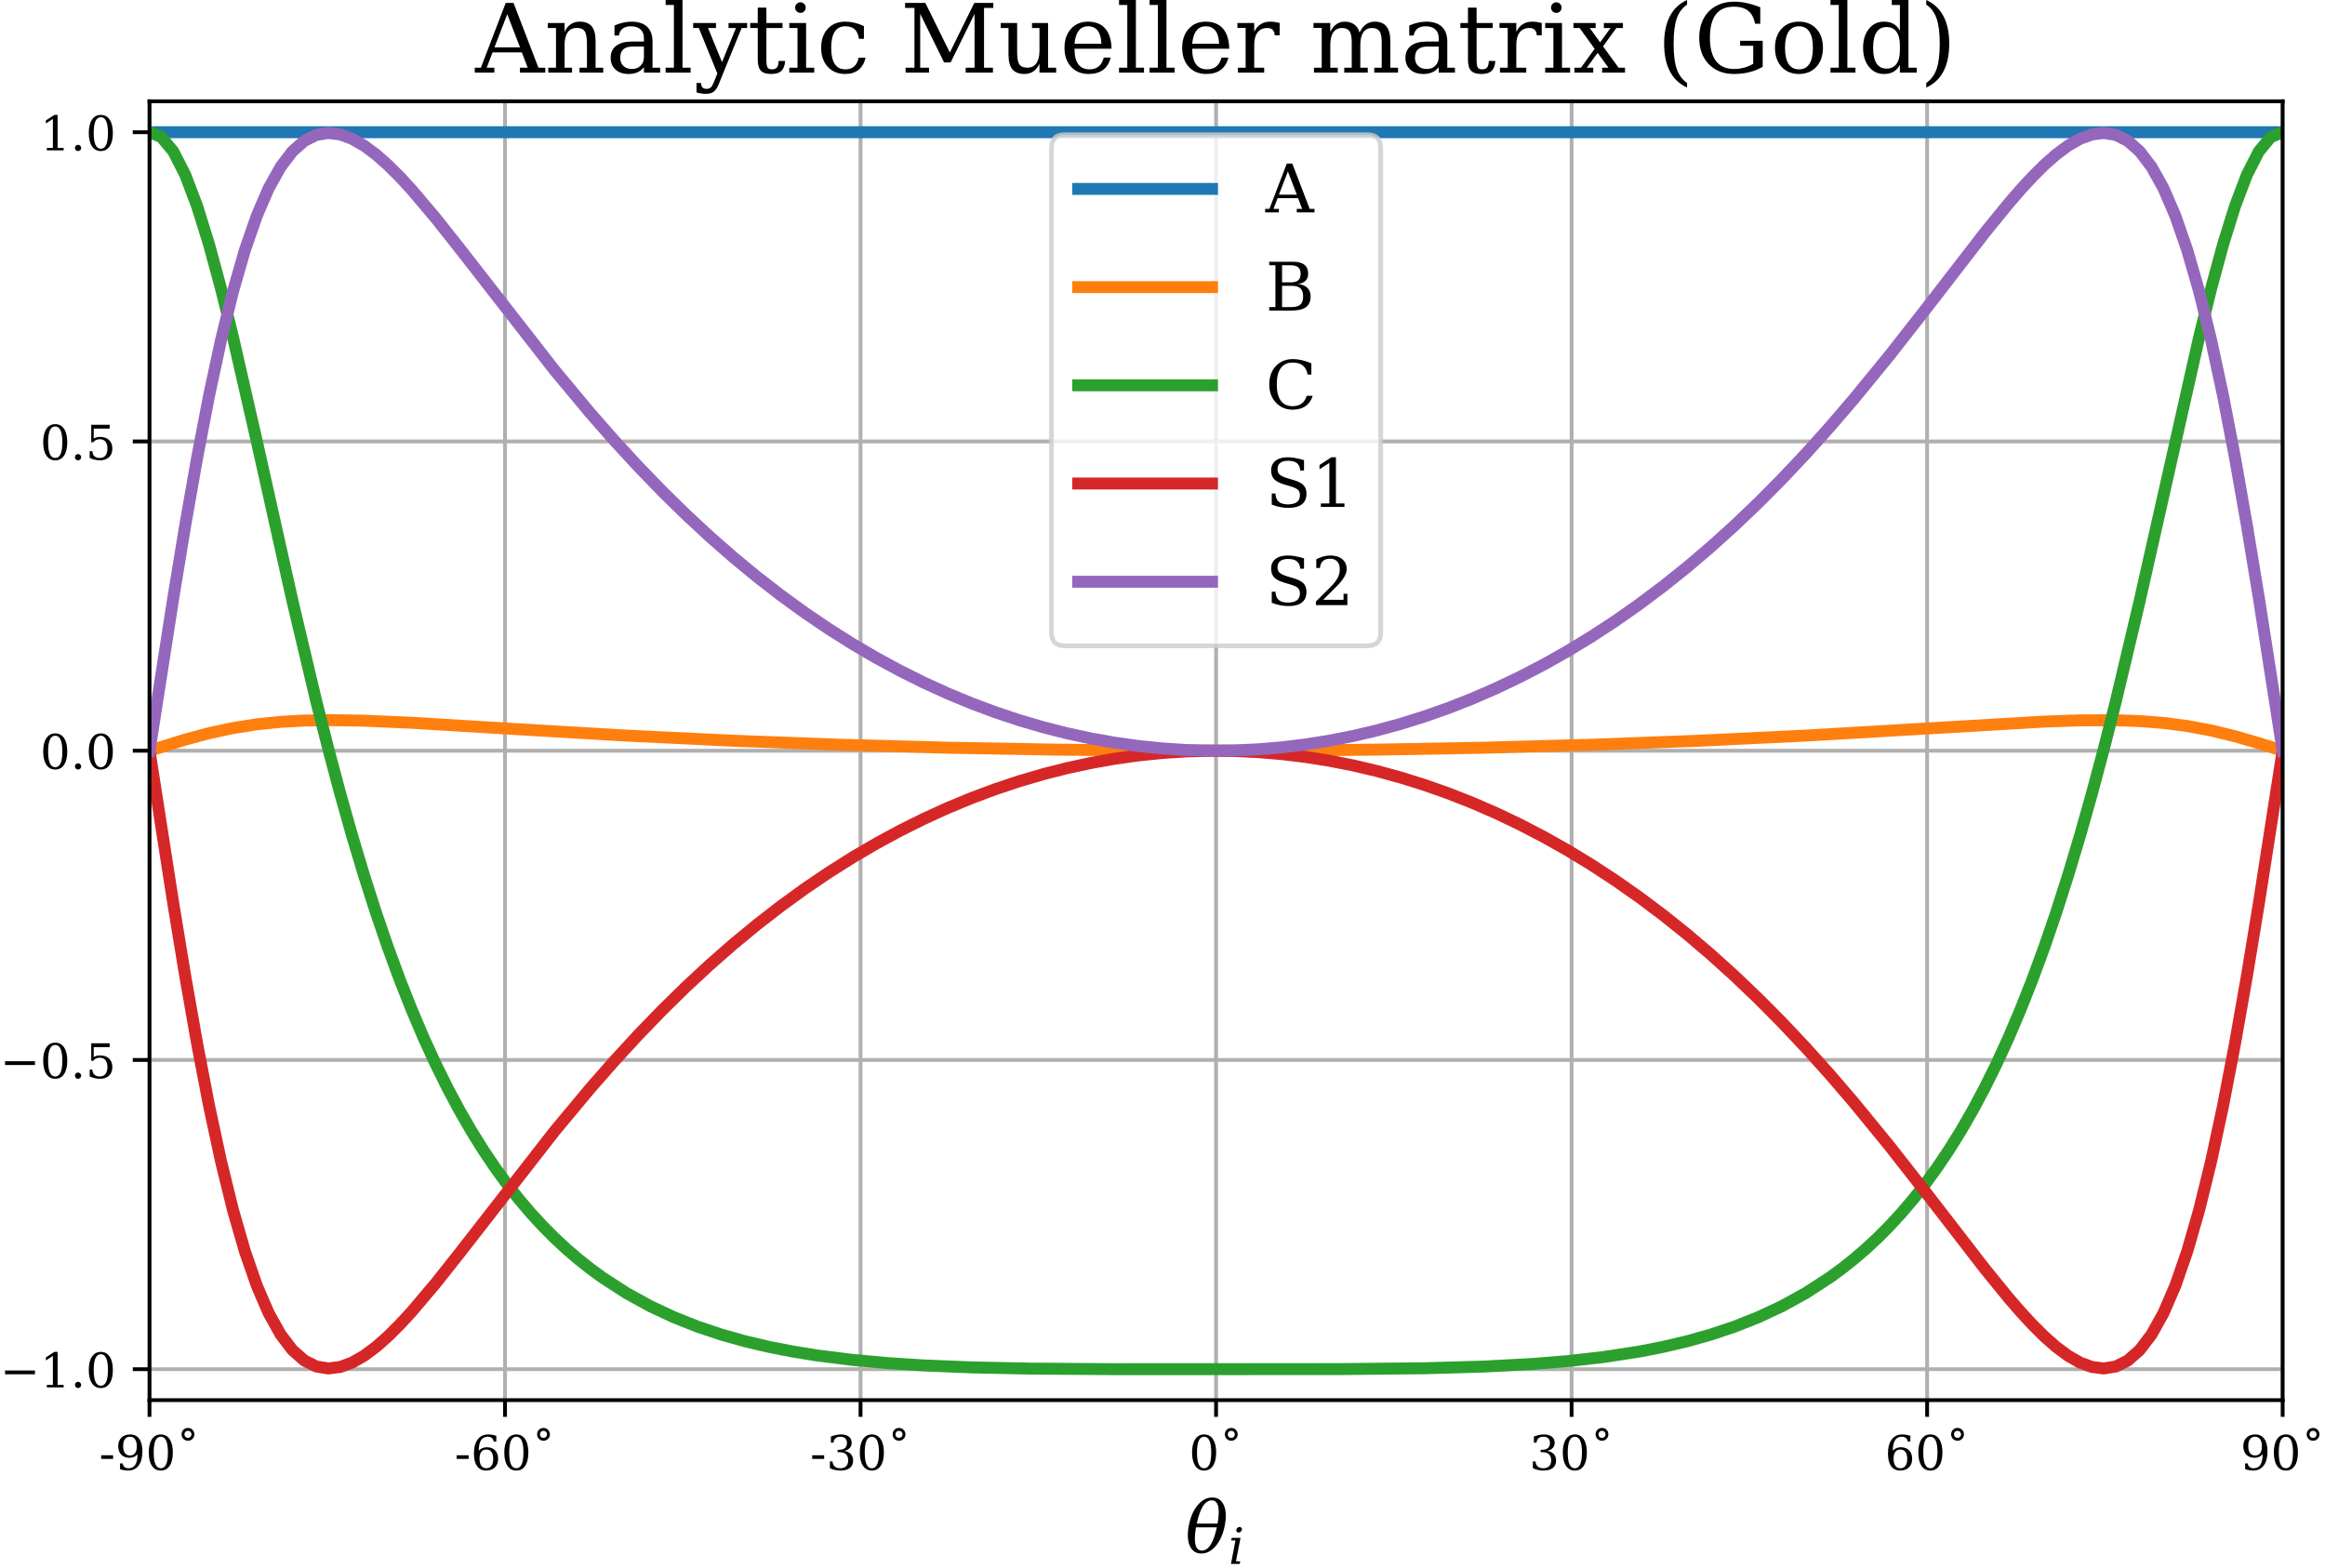 <?xml version="1.0" encoding="utf-8" standalone="no"?>
<!DOCTYPE svg PUBLIC "-//W3C//DTD SVG 1.1//EN"
  "http://www.w3.org/Graphics/SVG/1.1/DTD/svg11.dtd">
<!-- Created with matplotlib (https://matplotlib.org/) -->
<svg height="328.192pt" version="1.1" viewBox="0 0 486.545 328.192" width="486.545pt" xmlns="http://www.w3.org/2000/svg" xmlns:xlink="http://www.w3.org/1999/xlink">
 <defs>
  <style type="text/css">
*{stroke-linecap:butt;stroke-linejoin:round;}
  </style>
 </defs>
 <g id="figure_1">
  <g id="patch_1">
   <path d="M 0 328.192 
L 486.545 328.192 
L 486.545 0 
L 0 0 
z
" style="fill:#ffffff;"/>
  </g>
  <g id="axes_1">
   <g id="patch_2">
    <path d="M 31.283 292.997 
L 477.683 292.997 
L 477.683 21.197 
L 31.283 21.197 
z
" style="fill:#ffffff;"/>
   </g>
   <g id="matplotlib.axis_1">
    <g id="xtick_1">
     <g id="line2d_1">
      <path clip-path="url(#p2c601c9ef2)" d="M 31.283 292.997 
L 31.283 21.197 
" style="fill:none;stroke:#b0b0b0;stroke-linecap:square;stroke-width:0.8;"/>
     </g>
     <g id="line2d_2">
      <defs>
       <path d="M 0 0 
L 0 3.5 
" id="mcaa117dac0" style="stroke:#000000;stroke-width:0.8;"/>
      </defs>
      <g>
       <use style="stroke:#000000;stroke-width:0.8;" x="31.283" xlink:href="#mcaa117dac0" y="292.997"/>
      </g>
     </g>
     <g id="text_1">
      <!-- -90˚ -->
      <defs>
       <path d="M 4.391 30.609 
L 29.391 30.609 
L 29.391 23 
L 4.391 23 
z
" id="DejaVuSerif-45"/>
       <path d="M 46.781 32.672 
Q 43.5 29 39.25 27.188 
Q 35.016 25.391 29.688 25.391 
Q 18.844 25.391 12.562 31.938 
Q 6.297 38.484 6.297 49.812 
Q 6.297 60.891 13.109 67.547 
Q 19.922 74.219 31.297 74.219 
Q 43.656 74.219 50.266 65.016 
Q 56.891 55.812 56.891 38.719 
Q 56.891 19.578 49.016 9.078 
Q 41.156 -1.422 26.906 -1.422 
Q 23.047 -1.422 18.797 -0.688 
Q 14.547 0.047 10.109 1.516 
L 10.109 13.625 
L 15.578 13.625 
Q 16.219 8.688 19.391 6.047 
Q 22.562 3.422 27.875 3.422 
Q 37.359 3.422 41.984 10.562 
Q 46.625 17.719 46.781 32.672 
z
M 30.906 69.391 
Q 23.969 69.391 20.281 64.328 
Q 16.609 59.281 16.609 49.812 
Q 16.609 40.328 20.281 35.25 
Q 23.969 30.172 30.906 30.172 
Q 37.844 30.172 41.531 35.078 
Q 45.219 39.984 45.219 49.219 
Q 45.219 58.938 41.5 64.156 
Q 37.797 69.391 30.906 69.391 
z
" id="DejaVuSerif-57"/>
       <path d="M 31.781 3.422 
Q 39.266 3.422 42.969 11.625 
Q 46.688 19.828 46.688 36.375 
Q 46.688 52.984 42.969 61.188 
Q 39.266 69.391 31.781 69.391 
Q 24.312 69.391 20.594 61.188 
Q 16.891 52.984 16.891 36.375 
Q 16.891 19.828 20.594 11.625 
Q 24.312 3.422 31.781 3.422 
z
M 31.781 -1.422 
Q 19.922 -1.422 13.25 8.531 
Q 6.594 18.5 6.594 36.375 
Q 6.594 54.297 13.25 64.25 
Q 19.922 74.219 31.781 74.219 
Q 43.703 74.219 50.344 64.25 
Q 56.984 54.297 56.984 36.375 
Q 56.984 18.5 50.344 8.531 
Q 43.703 -1.422 31.781 -1.422 
z
" id="DejaVuSerif-48"/>
       <path d="M 38.375 74.422 
Q 38.375 68.797 34.484 64.891 
Q 30.609 60.984 25 60.984 
Q 19.391 60.984 15.5 64.891 
Q 11.625 68.797 11.625 74.422 
Q 11.625 80.031 15.5 83.906 
Q 19.391 87.797 25 87.797 
Q 30.609 87.797 34.484 83.906 
Q 38.375 80.031 38.375 74.422 
z
M 32.422 74.422 
Q 32.422 77.484 30.266 79.625 
Q 28.125 81.781 25 81.781 
Q 21.828 81.781 19.703 79.656 
Q 17.578 77.547 17.578 74.422 
Q 17.578 71.234 19.703 69.109 
Q 21.828 67 25 67 
Q 28.125 67 30.266 69.141 
Q 32.422 71.297 32.422 74.422 
z
" id="DejaVuSerif-730"/>
      </defs>
      <g transform="translate(20.73 307.595)scale(0.1 -0.1)">
       <use xlink:href="#DejaVuSerif-45"/>
       <use x="33.789" xlink:href="#DejaVuSerif-57"/>
       <use x="97.412" xlink:href="#DejaVuSerif-48"/>
       <use x="161.035" xlink:href="#DejaVuSerif-730"/>
      </g>
     </g>
    </g>
    <g id="xtick_2">
     <g id="line2d_3">
      <path clip-path="url(#p2c601c9ef2)" d="M 105.683 292.997 
L 105.683 21.197 
" style="fill:none;stroke:#b0b0b0;stroke-linecap:square;stroke-width:0.8;"/>
     </g>
     <g id="line2d_4">
      <g>
       <use style="stroke:#000000;stroke-width:0.8;" x="105.683" xlink:href="#mcaa117dac0" y="292.997"/>
      </g>
     </g>
     <g id="text_2">
      <!-- -60˚ -->
      <defs>
       <path d="M 32.719 3.422 
Q 39.594 3.422 43.297 8.469 
Q 47.016 13.531 47.016 23 
Q 47.016 32.469 43.297 37.516 
Q 39.594 42.578 32.719 42.578 
Q 25.734 42.578 22.062 37.688 
Q 18.406 32.812 18.406 23.578 
Q 18.406 13.875 22.109 8.641 
Q 25.828 3.422 32.719 3.422 
z
M 16.797 40.141 
Q 20.125 43.797 24.312 45.594 
Q 28.516 47.406 33.797 47.406 
Q 44.672 47.406 51 40.859 
Q 57.328 34.328 57.328 23 
Q 57.328 11.922 50.516 5.25 
Q 43.703 -1.422 32.328 -1.422 
Q 19.969 -1.422 13.328 7.781 
Q 6.688 17 6.688 34.078 
Q 6.688 53.219 14.547 63.719 
Q 22.406 74.219 36.719 74.219 
Q 40.578 74.219 44.828 73.484 
Q 49.078 72.75 53.516 71.297 
L 53.516 59.281 
L 48 59.281 
Q 47.406 64.203 44.234 66.797 
Q 41.062 69.391 35.688 69.391 
Q 26.219 69.391 21.578 62.203 
Q 16.938 55.031 16.797 40.141 
z
" id="DejaVuSerif-54"/>
      </defs>
      <g transform="translate(95.13 307.595)scale(0.1 -0.1)">
       <use xlink:href="#DejaVuSerif-45"/>
       <use x="33.789" xlink:href="#DejaVuSerif-54"/>
       <use x="97.412" xlink:href="#DejaVuSerif-48"/>
       <use x="161.035" xlink:href="#DejaVuSerif-730"/>
      </g>
     </g>
    </g>
    <g id="xtick_3">
     <g id="line2d_5">
      <path clip-path="url(#p2c601c9ef2)" d="M 180.083 292.997 
L 180.083 21.197 
" style="fill:none;stroke:#b0b0b0;stroke-linecap:square;stroke-width:0.8;"/>
     </g>
     <g id="line2d_6">
      <g>
       <use style="stroke:#000000;stroke-width:0.8;" x="180.083" xlink:href="#mcaa117dac0" y="292.997"/>
      </g>
     </g>
     <g id="text_3">
      <!-- -30˚ -->
      <defs>
       <path d="M 9.719 69.828 
Q 15.438 71.969 20.672 73.094 
Q 25.922 74.219 30.516 74.219 
Q 41.219 74.219 47.219 69.594 
Q 53.219 64.984 53.219 56.781 
Q 53.219 50.203 49.062 45.781 
Q 44.922 41.359 37.312 39.797 
Q 46.297 38.531 51.25 33.281 
Q 56.203 28.031 56.203 19.672 
Q 56.203 9.469 49.344 4.016 
Q 42.484 -1.422 29.594 -1.422 
Q 23.875 -1.422 18.422 -0.188 
Q 12.984 1.031 7.625 3.516 
L 7.625 17.672 
L 13.094 17.672 
Q 13.578 10.641 17.828 7.031 
Q 22.078 3.422 29.781 3.422 
Q 37.25 3.422 41.578 7.734 
Q 45.906 12.062 45.906 19.578 
Q 45.906 28.172 41.453 32.594 
Q 37.016 37.016 28.422 37.016 
L 23.781 37.016 
L 23.781 42 
L 26.219 42 
Q 34.766 42 39.031 45.531 
Q 43.312 49.078 43.312 56.203 
Q 43.312 62.594 39.797 65.984 
Q 36.281 69.391 29.688 69.391 
Q 23.094 69.391 19.453 66.266 
Q 15.828 63.141 15.188 56.984 
L 9.719 56.984 
z
" id="DejaVuSerif-51"/>
      </defs>
      <g transform="translate(169.53 307.595)scale(0.1 -0.1)">
       <use xlink:href="#DejaVuSerif-45"/>
       <use x="33.789" xlink:href="#DejaVuSerif-51"/>
       <use x="97.412" xlink:href="#DejaVuSerif-48"/>
       <use x="161.035" xlink:href="#DejaVuSerif-730"/>
      </g>
     </g>
    </g>
    <g id="xtick_4">
     <g id="line2d_7">
      <path clip-path="url(#p2c601c9ef2)" d="M 254.483 292.997 
L 254.483 21.197 
" style="fill:none;stroke:#b0b0b0;stroke-linecap:square;stroke-width:0.8;"/>
     </g>
     <g id="line2d_8">
      <g>
       <use style="stroke:#000000;stroke-width:0.8;" x="254.483" xlink:href="#mcaa117dac0" y="292.997"/>
      </g>
     </g>
     <g id="text_4">
      <!-- 0˚ -->
      <g transform="translate(248.802 307.595)scale(0.1 -0.1)">
       <use xlink:href="#DejaVuSerif-48"/>
       <use x="63.623" xlink:href="#DejaVuSerif-730"/>
      </g>
     </g>
    </g>
    <g id="xtick_5">
     <g id="line2d_9">
      <path clip-path="url(#p2c601c9ef2)" d="M 328.883 292.997 
L 328.883 21.197 
" style="fill:none;stroke:#b0b0b0;stroke-linecap:square;stroke-width:0.8;"/>
     </g>
     <g id="line2d_10">
      <g>
       <use style="stroke:#000000;stroke-width:0.8;" x="328.883" xlink:href="#mcaa117dac0" y="292.997"/>
      </g>
     </g>
     <g id="text_5">
      <!-- 30˚ -->
      <g transform="translate(320.02 307.595)scale(0.1 -0.1)">
       <use xlink:href="#DejaVuSerif-51"/>
       <use x="63.623" xlink:href="#DejaVuSerif-48"/>
       <use x="127.246" xlink:href="#DejaVuSerif-730"/>
      </g>
     </g>
    </g>
    <g id="xtick_6">
     <g id="line2d_11">
      <path clip-path="url(#p2c601c9ef2)" d="M 403.283 292.997 
L 403.283 21.197 
" style="fill:none;stroke:#b0b0b0;stroke-linecap:square;stroke-width:0.8;"/>
     </g>
     <g id="line2d_12">
      <g>
       <use style="stroke:#000000;stroke-width:0.8;" x="403.283" xlink:href="#mcaa117dac0" y="292.997"/>
      </g>
     </g>
     <g id="text_6">
      <!-- 60˚ -->
      <g transform="translate(394.42 307.595)scale(0.1 -0.1)">
       <use xlink:href="#DejaVuSerif-54"/>
       <use x="63.623" xlink:href="#DejaVuSerif-48"/>
       <use x="127.246" xlink:href="#DejaVuSerif-730"/>
      </g>
     </g>
    </g>
    <g id="xtick_7">
     <g id="line2d_13">
      <path clip-path="url(#p2c601c9ef2)" d="M 477.683 292.997 
L 477.683 21.197 
" style="fill:none;stroke:#b0b0b0;stroke-linecap:square;stroke-width:0.8;"/>
     </g>
     <g id="line2d_14">
      <g>
       <use style="stroke:#000000;stroke-width:0.8;" x="477.683" xlink:href="#mcaa117dac0" y="292.997"/>
      </g>
     </g>
     <g id="text_7">
      <!-- 90˚ -->
      <g transform="translate(468.82 307.595)scale(0.1 -0.1)">
       <use xlink:href="#DejaVuSerif-57"/>
       <use x="63.623" xlink:href="#DejaVuSerif-48"/>
       <use x="127.246" xlink:href="#DejaVuSerif-730"/>
      </g>
     </g>
    </g>
    <g id="text_8">
     <!-- $\theta_i$ -->
     <defs>
      <path d="M 45.125 40.625 
Q 47.797 56.297 46.047 64.266 
Q 44.094 73.094 36.859 73.094 
Q 29.688 73.094 24.266 64.266 
Q 19.438 56.297 16.016 40.625 
z
M 44.094 35.406 
L 14.984 35.406 
Q 12.359 19.828 14.109 11.859 
Q 16.109 2.984 23.25 2.984 
Q 30.422 2.984 35.844 11.859 
Q 40.672 19.828 44.094 35.406 
z
M 37.641 77.047 
Q 49.031 77.047 53.812 66.375 
Q 58.594 55.719 55.141 38.016 
Q 51.703 20.312 42.719 9.609 
Q 33.734 -1.078 22.406 -1.078 
Q 11.141 -1.078 6.344 9.609 
Q 1.562 20.312 5 38.016 
Q 8.453 55.719 17.375 66.375 
Q 26.312 77.047 37.641 77.047 
z
" id="DejaVuSerif-Italic-952"/>
      <path d="M 15.766 68.016 
Q 16.219 70.266 18.172 71.922 
Q 20.125 73.578 22.406 73.578 
Q 24.656 73.578 25.984 71.922 
Q 27 70.656 27 69.094 
Q 27 68.562 26.859 68.016 
Q 26.422 65.719 24.484 64.109 
Q 22.562 62.5 20.266 62.5 
Q 17.969 62.5 16.656 64.109 
Q 15.672 65.328 15.672 66.891 
Q 15.672 67.438 15.766 68.016 
z
M 15.047 5.172 
L 23.531 5.172 
L 22.562 0 
L 5.078 0 
L 14.109 46.688 
L 5.516 46.688 
L 6.547 51.906 
L 24.125 51.906 
z
" id="DejaVuSerif-Italic-105"/>
     </defs>
     <g transform="translate(248.033 325.073)scale(0.15 -0.15)">
      <use transform="translate(0 0.953)" xlink:href="#DejaVuSerif-Italic-952"/>
      <use transform="translate(60.205 -14.619)scale(0.7)" xlink:href="#DejaVuSerif-Italic-105"/>
     </g>
    </g>
   </g>
   <g id="matplotlib.axis_2">
    <g id="ytick_1">
     <g id="line2d_15">
      <path clip-path="url(#p2c601c9ef2)" d="M 31.283 286.525 
L 477.683 286.525 
" style="fill:none;stroke:#b0b0b0;stroke-linecap:square;stroke-width:0.8;"/>
     </g>
     <g id="line2d_16">
      <defs>
       <path d="M 0 0 
L -3.5 0 
" id="ma3c1d83e1f" style="stroke:#000000;stroke-width:0.8;"/>
      </defs>
      <g>
       <use style="stroke:#000000;stroke-width:0.8;" x="31.283" xlink:href="#ma3c1d83e1f" y="286.525"/>
      </g>
     </g>
     <g id="text_9">
      <!-- −1.0 -->
      <defs>
       <path d="M 10.594 35.297 
L 73.188 35.297 
L 73.188 27.391 
L 10.594 27.391 
z
" id="DejaVuSerif-8722"/>
       <path d="M 14.203 0 
L 14.203 5.172 
L 26.906 5.172 
L 26.906 65.828 
L 12.203 56.297 
L 12.203 62.703 
L 29.984 74.219 
L 36.719 74.219 
L 36.719 5.172 
L 49.422 5.172 
L 49.422 0 
z
" id="DejaVuSerif-49"/>
       <path d="M 9.422 5.078 
Q 9.422 7.812 11.281 9.719 
Q 13.141 11.625 15.922 11.625 
Q 18.609 11.625 20.5 9.719 
Q 22.406 7.812 22.406 5.078 
Q 22.406 2.391 20.5 0.484 
Q 18.609 -1.422 15.922 -1.422 
Q 13.141 -1.422 11.281 0.453 
Q 9.422 2.344 9.422 5.078 
z
" id="DejaVuSerif-46"/>
      </defs>
      <g transform="translate(0 290.325)scale(0.1 -0.1)">
       <use xlink:href="#DejaVuSerif-8722"/>
       <use x="83.789" xlink:href="#DejaVuSerif-49"/>
       <use x="147.412" xlink:href="#DejaVuSerif-46"/>
       <use x="179.199" xlink:href="#DejaVuSerif-48"/>
      </g>
     </g>
    </g>
    <g id="ytick_2">
     <g id="line2d_17">
      <path clip-path="url(#p2c601c9ef2)" d="M 31.283 221.811 
L 477.683 221.811 
" style="fill:none;stroke:#b0b0b0;stroke-linecap:square;stroke-width:0.8;"/>
     </g>
     <g id="line2d_18">
      <g>
       <use style="stroke:#000000;stroke-width:0.8;" x="31.283" xlink:href="#ma3c1d83e1f" y="221.811"/>
      </g>
     </g>
     <g id="text_10">
      <!-- −0.5 -->
      <defs>
       <path d="M 50.297 72.906 
L 50.297 64.891 
L 16.891 64.891 
L 16.891 44 
Q 19.438 45.75 22.828 46.625 
Q 26.219 47.516 30.422 47.516 
Q 42.234 47.516 49.062 40.969 
Q 55.906 34.422 55.906 23.094 
Q 55.906 11.531 49 5.047 
Q 42.094 -1.422 29.594 -1.422 
Q 24.562 -1.422 19.281 -0.188 
Q 14.016 1.031 8.5 3.516 
L 8.5 17.672 
L 14.016 17.672 
Q 14.453 10.75 18.422 7.078 
Q 22.406 3.422 29.594 3.422 
Q 37.312 3.422 41.453 8.5 
Q 45.609 13.578 45.609 23.094 
Q 45.609 32.562 41.484 37.609 
Q 37.359 42.672 29.594 42.672 
Q 25.203 42.672 21.844 41.109 
Q 18.5 39.547 15.922 36.281 
L 11.719 36.281 
L 11.719 72.906 
z
" id="DejaVuSerif-53"/>
      </defs>
      <g transform="translate(0 225.61)scale(0.1 -0.1)">
       <use xlink:href="#DejaVuSerif-8722"/>
       <use x="83.789" xlink:href="#DejaVuSerif-48"/>
       <use x="147.412" xlink:href="#DejaVuSerif-46"/>
       <use x="179.199" xlink:href="#DejaVuSerif-53"/>
      </g>
     </g>
    </g>
    <g id="ytick_3">
     <g id="line2d_19">
      <path clip-path="url(#p2c601c9ef2)" d="M 31.283 157.097 
L 477.683 157.097 
" style="fill:none;stroke:#b0b0b0;stroke-linecap:square;stroke-width:0.8;"/>
     </g>
     <g id="line2d_20">
      <g>
       <use style="stroke:#000000;stroke-width:0.8;" x="31.283" xlink:href="#ma3c1d83e1f" y="157.097"/>
      </g>
     </g>
     <g id="text_11">
      <!-- 0.0 -->
      <g transform="translate(8.38 160.896)scale(0.1 -0.1)">
       <use xlink:href="#DejaVuSerif-48"/>
       <use x="63.623" xlink:href="#DejaVuSerif-46"/>
       <use x="95.41" xlink:href="#DejaVuSerif-48"/>
      </g>
     </g>
    </g>
    <g id="ytick_4">
     <g id="line2d_21">
      <path clip-path="url(#p2c601c9ef2)" d="M 31.283 92.383 
L 477.683 92.383 
" style="fill:none;stroke:#b0b0b0;stroke-linecap:square;stroke-width:0.8;"/>
     </g>
     <g id="line2d_22">
      <g>
       <use style="stroke:#000000;stroke-width:0.8;" x="31.283" xlink:href="#ma3c1d83e1f" y="92.383"/>
      </g>
     </g>
     <g id="text_12">
      <!-- 0.5 -->
      <g transform="translate(8.38 96.182)scale(0.1 -0.1)">
       <use xlink:href="#DejaVuSerif-48"/>
       <use x="63.623" xlink:href="#DejaVuSerif-46"/>
       <use x="95.41" xlink:href="#DejaVuSerif-53"/>
      </g>
     </g>
    </g>
    <g id="ytick_5">
     <g id="line2d_23">
      <path clip-path="url(#p2c601c9ef2)" d="M 31.283 27.668 
L 477.683 27.668 
" style="fill:none;stroke:#b0b0b0;stroke-linecap:square;stroke-width:0.8;"/>
     </g>
     <g id="line2d_24">
      <g>
       <use style="stroke:#000000;stroke-width:0.8;" x="31.283" xlink:href="#ma3c1d83e1f" y="27.668"/>
      </g>
     </g>
     <g id="text_13">
      <!-- 1.0 -->
      <g transform="translate(8.38 31.468)scale(0.1 -0.1)">
       <use xlink:href="#DejaVuSerif-49"/>
       <use x="63.623" xlink:href="#DejaVuSerif-46"/>
       <use x="95.41" xlink:href="#DejaVuSerif-48"/>
      </g>
     </g>
    </g>
   </g>
   <g id="line2d_25">
    <path clip-path="url(#p2c601c9ef2)" d="M 31.283 27.668 
L 477.683 27.668 
L 477.683 27.668 
" style="fill:none;stroke:#1f77b4;stroke-linecap:square;stroke-width:2.5;"/>
   </g>
   <g id="line2d_26">
    <path clip-path="url(#p2c601c9ef2)" d="M 31.283 157.097 
L 38.764 154.773 
L 43.752 153.434 
L 48.74 152.359 
L 53.728 151.573 
L 58.715 151.061 
L 63.703 150.784 
L 68.691 150.694 
L 76.172 150.811 
L 86.148 151.249 
L 106.098 152.461 
L 131.037 153.93 
L 153.482 155.01 
L 175.926 155.85 
L 198.371 156.466 
L 220.816 156.871 
L 243.26 157.072 
L 265.705 157.072 
L 288.15 156.871 
L 310.595 156.466 
L 333.039 155.85 
L 355.484 155.01 
L 377.929 153.93 
L 400.373 152.617 
L 427.806 151.002 
L 435.287 150.745 
L 442.769 150.719 
L 447.757 150.896 
L 452.744 151.285 
L 457.732 151.93 
L 462.72 152.861 
L 467.707 154.074 
L 472.695 155.519 
L 477.683 157.097 
L 477.683 157.097 
" style="fill:none;stroke:#ff7f0e;stroke-linecap:square;stroke-width:2.5;"/>
   </g>
   <g id="line2d_27">
    <path clip-path="url(#p2c601c9ef2)" d="M 31.283 27.668 
L 33.777 28.687 
L 36.271 31.7 
L 38.764 36.587 
L 41.258 43.16 
L 43.752 51.18 
L 46.246 60.379 
L 48.74 70.476 
L 53.728 92.298 
L 61.209 125.781 
L 66.197 146.807 
L 68.691 156.66 
L 71.184 166.013 
L 73.678 174.846 
L 76.172 183.151 
L 78.666 190.934 
L 81.16 198.205 
L 83.654 204.984 
L 86.148 211.291 
L 88.641 217.152 
L 91.135 222.591 
L 93.629 227.634 
L 96.123 232.306 
L 98.617 236.632 
L 101.111 240.637 
L 103.605 244.342 
L 106.098 247.769 
L 108.592 250.938 
L 111.086 253.868 
L 113.58 256.577 
L 116.074 259.081 
L 118.568 261.394 
L 121.062 263.531 
L 123.555 265.505 
L 126.049 267.327 
L 131.037 270.562 
L 136.025 273.313 
L 141.012 275.648 
L 146 277.624 
L 150.988 279.291 
L 155.976 280.692 
L 160.963 281.863 
L 165.951 282.836 
L 170.939 283.64 
L 178.42 284.579 
L 185.902 285.26 
L 193.383 285.739 
L 203.359 286.146 
L 215.828 286.403 
L 233.285 286.515 
L 280.668 286.5 
L 298.125 286.326 
L 310.595 285.971 
L 320.57 285.439 
L 328.052 284.832 
L 335.533 283.986 
L 343.015 282.836 
L 348.002 281.863 
L 352.99 280.692 
L 357.978 279.291 
L 362.965 277.624 
L 367.953 275.648 
L 372.941 273.313 
L 377.929 270.562 
L 382.916 267.327 
L 385.41 265.505 
L 387.904 263.531 
L 390.398 261.394 
L 392.892 259.081 
L 395.386 256.577 
L 397.879 253.868 
L 400.373 250.938 
L 402.867 247.769 
L 405.361 244.342 
L 407.855 240.637 
L 410.349 236.632 
L 412.843 232.306 
L 415.336 227.634 
L 417.83 222.591 
L 420.324 217.152 
L 422.818 211.291 
L 425.312 204.984 
L 427.806 198.205 
L 430.3 190.934 
L 432.793 183.151 
L 435.287 174.846 
L 437.781 166.013 
L 440.275 156.66 
L 442.769 146.807 
L 447.757 125.781 
L 460.226 70.476 
L 462.72 60.379 
L 465.214 51.18 
L 467.707 43.16 
L 470.201 36.587 
L 472.695 31.7 
L 475.189 28.687 
L 477.683 27.668 
L 477.683 27.668 
" style="fill:none;stroke:#2ca02c;stroke-linecap:square;stroke-width:2.5;"/>
   </g>
   <g id="line2d_28">
    <path clip-path="url(#p2c601c9ef2)" d="M 31.283 157.097 
L 36.271 189.11 
L 38.764 204.254 
L 41.258 218.424 
L 43.752 231.394 
L 46.246 243 
L 48.74 253.15 
L 51.234 261.809 
L 53.728 269 
L 56.221 274.785 
L 58.715 279.256 
L 61.209 282.527 
L 63.703 284.719 
L 66.197 285.958 
L 68.691 286.366 
L 71.184 286.06 
L 73.678 285.145 
L 76.172 283.72 
L 78.666 281.87 
L 81.16 279.672 
L 83.654 277.192 
L 86.148 274.487 
L 91.135 268.593 
L 96.123 262.3 
L 116.074 236.689 
L 123.555 227.713 
L 128.543 222.031 
L 133.531 216.606 
L 138.519 211.446 
L 143.506 206.552 
L 148.494 201.923 
L 153.482 197.553 
L 158.469 193.44 
L 163.457 189.577 
L 168.445 185.957 
L 173.433 182.577 
L 178.42 179.428 
L 183.408 176.507 
L 188.396 173.807 
L 193.383 171.324 
L 198.371 169.052 
L 203.359 166.988 
L 208.346 165.128 
L 213.334 163.468 
L 218.322 162.006 
L 223.31 160.737 
L 228.297 159.661 
L 233.285 158.775 
L 238.273 158.077 
L 243.26 157.566 
L 248.248 157.242 
L 253.236 157.103 
L 258.224 157.149 
L 263.211 157.381 
L 268.199 157.798 
L 273.187 158.402 
L 278.174 159.194 
L 283.162 160.175 
L 288.15 161.347 
L 293.138 162.713 
L 298.125 164.273 
L 303.113 166.033 
L 308.101 167.995 
L 313.088 170.162 
L 318.076 172.539 
L 323.064 175.13 
L 328.052 177.94 
L 333.039 180.974 
L 338.027 184.238 
L 343.015 187.737 
L 348.002 191.477 
L 352.99 195.465 
L 357.978 199.706 
L 362.965 204.205 
L 367.953 208.966 
L 372.941 213.993 
L 377.929 219.286 
L 382.916 224.84 
L 387.904 230.647 
L 395.386 239.789 
L 402.867 249.34 
L 415.336 265.48 
L 420.324 271.607 
L 422.818 274.487 
L 425.312 277.192 
L 427.806 279.672 
L 430.3 281.87 
L 432.793 283.72 
L 435.287 285.145 
L 437.781 286.06 
L 440.275 286.366 
L 442.769 285.958 
L 445.263 284.719 
L 447.757 282.527 
L 450.25 279.256 
L 452.744 274.785 
L 455.238 269 
L 457.732 261.809 
L 460.226 253.15 
L 462.72 243 
L 465.214 231.394 
L 467.707 218.424 
L 470.201 204.254 
L 472.695 189.11 
L 477.683 157.097 
L 477.683 157.097 
" style="fill:none;stroke:#d62728;stroke-linecap:square;stroke-width:2.5;"/>
   </g>
   <g id="line2d_29">
    <path clip-path="url(#p2c601c9ef2)" d="M 31.283 157.097 
L 36.271 125.083 
L 38.764 109.94 
L 41.258 95.769 
L 43.752 82.8 
L 46.246 71.193 
L 48.74 61.044 
L 51.234 52.385 
L 53.728 45.194 
L 56.221 39.409 
L 58.715 34.938 
L 61.209 31.667 
L 63.703 29.475 
L 66.197 28.236 
L 68.691 27.828 
L 71.184 28.134 
L 73.678 29.049 
L 76.172 30.474 
L 78.666 32.324 
L 81.16 34.522 
L 83.654 37.002 
L 86.148 39.707 
L 91.135 45.601 
L 96.123 51.894 
L 116.074 77.505 
L 123.555 86.481 
L 128.543 92.163 
L 133.531 97.587 
L 138.519 102.747 
L 143.506 107.641 
L 148.494 112.271 
L 153.482 116.64 
L 158.469 120.754 
L 163.457 124.617 
L 168.445 128.236 
L 173.433 131.617 
L 178.42 134.765 
L 183.408 137.687 
L 188.396 140.387 
L 193.383 142.87 
L 198.371 145.141 
L 203.359 147.205 
L 208.346 149.065 
L 213.334 150.725 
L 218.322 152.188 
L 223.31 153.456 
L 228.297 154.533 
L 233.285 155.419 
L 238.273 156.117 
L 243.26 156.628 
L 248.248 156.952 
L 253.236 157.091 
L 258.224 157.045 
L 263.211 156.813 
L 268.199 156.395 
L 273.187 155.791 
L 278.174 155 
L 283.162 154.018 
L 288.15 152.846 
L 293.138 151.481 
L 298.125 149.92 
L 303.113 148.161 
L 308.101 146.199 
L 313.088 144.032 
L 318.076 141.655 
L 323.064 139.064 
L 328.052 136.254 
L 333.039 133.22 
L 338.027 129.956 
L 343.015 126.457 
L 348.002 122.716 
L 352.99 118.729 
L 357.978 114.488 
L 362.965 109.989 
L 367.953 105.227 
L 372.941 100.201 
L 377.929 94.908 
L 382.916 89.354 
L 387.904 83.547 
L 395.386 74.404 
L 402.867 64.853 
L 415.336 48.713 
L 420.324 42.587 
L 422.818 39.707 
L 425.312 37.002 
L 427.806 34.522 
L 430.3 32.324 
L 432.793 30.474 
L 435.287 29.049 
L 437.781 28.134 
L 440.275 27.828 
L 442.769 28.236 
L 445.263 29.475 
L 447.757 31.667 
L 450.25 34.938 
L 452.744 39.409 
L 455.238 45.194 
L 457.732 52.385 
L 460.226 61.044 
L 462.72 71.193 
L 465.214 82.8 
L 467.707 95.769 
L 470.201 109.94 
L 472.695 125.083 
L 477.683 157.097 
L 477.683 157.097 
" style="fill:none;stroke:#9467bd;stroke-linecap:square;stroke-width:2.5;"/>
   </g>
   <g id="patch_3">
    <path d="M 31.283 292.997 
L 31.283 21.197 
" style="fill:none;stroke:#000000;stroke-linecap:square;stroke-linejoin:miter;stroke-width:0.8;"/>
   </g>
   <g id="patch_4">
    <path d="M 477.683 292.997 
L 477.683 21.197 
" style="fill:none;stroke:#000000;stroke-linecap:square;stroke-linejoin:miter;stroke-width:0.8;"/>
   </g>
   <g id="patch_5">
    <path d="M 31.283 292.997 
L 477.683 292.997 
" style="fill:none;stroke:#000000;stroke-linecap:square;stroke-linejoin:miter;stroke-width:0.8;"/>
   </g>
   <g id="patch_6">
    <path d="M 31.283 21.197 
L 477.683 21.197 
" style="fill:none;stroke:#000000;stroke-linecap:square;stroke-linejoin:miter;stroke-width:0.8;"/>
   </g>
   <g id="text_14">
    <!-- Analytic Mueller matrix (Gold) -->
    <defs>
     <path d="M 20.016 26.422 
L 46.781 26.422 
L 33.406 61.078 
z
M -0.594 0 
L -0.594 5.172 
L 5.812 5.172 
L 31.781 72.906 
L 39.984 72.906 
L 66.016 5.172 
L 73.188 5.172 
L 73.188 0 
L 46.688 0 
L 46.688 5.172 
L 54.781 5.172 
L 48.688 21.188 
L 18.016 21.188 
L 11.922 5.172 
L 19.922 5.172 
L 19.922 0 
z
" id="DejaVuSerif-65"/>
     <path d="M 4.109 0 
L 4.109 5.172 
L 12.203 5.172 
L 12.203 46.688 
L 3.609 46.688 
L 3.609 51.906 
L 21.188 51.906 
L 21.188 42.672 
Q 23.688 47.953 27.656 50.641 
Q 31.641 53.328 36.922 53.328 
Q 45.516 53.328 49.562 48.391 
Q 53.609 43.453 53.609 33.016 
L 53.609 5.172 
L 61.625 5.172 
L 61.625 0 
L 36.812 0 
L 36.812 5.172 
L 44.578 5.172 
L 44.578 30.172 
Q 44.578 39.703 42.234 43.234 
Q 39.891 46.781 33.984 46.781 
Q 27.734 46.781 24.453 42.203 
Q 21.188 37.641 21.188 28.906 
L 21.188 5.172 
L 29 5.172 
L 29 0 
z
" id="DejaVuSerif-110"/>
     <path d="M 39.797 16.312 
L 39.797 27.297 
L 28.219 27.297 
Q 21.531 27.297 18.25 24.406 
Q 14.984 21.531 14.984 15.578 
Q 14.984 10.156 18.297 6.984 
Q 21.625 3.812 27.297 3.812 
Q 32.906 3.812 36.344 7.281 
Q 39.797 10.75 39.797 16.312 
z
M 48.781 32.422 
L 48.781 5.172 
L 56.781 5.172 
L 56.781 0 
L 39.797 0 
L 39.797 5.609 
Q 36.812 2 32.906 0.281 
Q 29 -1.422 23.781 -1.422 
Q 15.141 -1.422 10.062 3.172 
Q 4.984 7.766 4.984 15.578 
Q 4.984 23.641 10.797 28.078 
Q 16.609 32.516 27.203 32.516 
L 39.797 32.516 
L 39.797 36.078 
Q 39.797 42 36.203 45.234 
Q 32.625 48.484 26.125 48.484 
Q 20.75 48.484 17.578 46.047 
Q 14.406 43.609 13.625 38.812 
L 8.984 38.812 
L 8.984 49.312 
Q 13.672 51.312 18.094 52.312 
Q 22.516 53.328 26.703 53.328 
Q 37.5 53.328 43.141 47.969 
Q 48.781 42.625 48.781 32.422 
z
" id="DejaVuSerif-97"/>
     <path d="M 20.516 5.172 
L 29 5.172 
L 29 0 
L 2.875 0 
L 2.875 5.172 
L 11.531 5.172 
L 11.531 70.797 
L 2.875 70.797 
L 2.875 75.984 
L 20.516 75.984 
z
" id="DejaVuSerif-108"/>
     <path d="M 21.578 -9.516 
L 25 -0.875 
L 5.609 46.688 
L -0.297 46.688 
L -0.297 51.906 
L 23.578 51.906 
L 23.578 46.688 
L 15.281 46.688 
L 29.891 10.984 
L 44.484 46.688 
L 36.719 46.688 
L 36.719 51.906 
L 56.203 51.906 
L 56.203 46.688 
L 50.391 46.688 
L 26.609 -11.719 
Q 24.172 -17.781 21.188 -20 
Q 18.219 -22.219 12.797 -22.219 
Q 10.5 -22.219 8.078 -21.828 
Q 5.672 -21.438 3.219 -20.703 
L 3.219 -10.797 
L 7.812 -10.797 
Q 8.109 -14.109 9.5 -15.547 
Q 10.891 -17 13.812 -17 
Q 16.5 -17 18.141 -15.5 
Q 19.781 -14.016 21.578 -9.516 
z
" id="DejaVuSerif-121"/>
     <path d="M 10.797 46.688 
L 2.875 46.688 
L 2.875 51.906 
L 10.797 51.906 
L 10.797 68.016 
L 19.828 68.016 
L 19.828 51.906 
L 36.719 51.906 
L 36.719 46.688 
L 19.828 46.688 
L 19.828 13.719 
Q 19.828 7.125 21.094 5.266 
Q 22.359 3.422 25.781 3.422 
Q 29.297 3.422 30.906 5.484 
Q 32.516 7.562 32.625 12.203 
L 39.406 12.203 
Q 39.016 5.125 35.547 1.844 
Q 32.078 -1.422 25 -1.422 
Q 17.234 -1.422 14.016 2.016 
Q 10.797 5.469 10.797 13.719 
z
" id="DejaVuSerif-116"/>
     <path d="M 9.719 68.016 
Q 9.719 70.266 11.344 71.922 
Q 12.984 73.578 15.281 73.578 
Q 17.531 73.578 19.156 71.922 
Q 20.797 70.266 20.797 68.016 
Q 20.797 65.719 19.188 64.109 
Q 17.578 62.5 15.281 62.5 
Q 12.984 62.5 11.344 64.109 
Q 9.719 65.719 9.719 68.016 
z
M 21.188 5.172 
L 29.688 5.172 
L 29.688 0 
L 3.609 0 
L 3.609 5.172 
L 12.203 5.172 
L 12.203 46.688 
L 3.609 46.688 
L 3.609 51.906 
L 21.188 51.906 
z
" id="DejaVuSerif-105"/>
     <path d="M 51.422 15.578 
Q 49.516 7.281 44.094 2.922 
Q 38.672 -1.422 30.078 -1.422 
Q 18.75 -1.422 11.859 6.078 
Q 4.984 13.578 4.984 25.984 
Q 4.984 38.422 11.859 45.875 
Q 18.75 53.328 30.078 53.328 
Q 35.016 53.328 39.891 52.172 
Q 44.781 51.031 49.703 48.688 
L 49.703 35.406 
L 44.484 35.406 
Q 43.453 42.234 40.016 45.359 
Q 36.578 48.484 30.172 48.484 
Q 22.906 48.484 19.188 42.844 
Q 15.484 37.203 15.484 25.984 
Q 15.484 14.75 19.172 9.078 
Q 22.859 3.422 30.172 3.422 
Q 35.984 3.422 39.453 6.438 
Q 42.922 9.469 44.188 15.578 
z
" id="DejaVuSerif-99"/>
     <path id="DejaVuSerif-32"/>
     <path d="M 5.516 0 
L 5.516 5.172 
L 14.797 5.172 
L 14.797 67.672 
L 4.984 67.672 
L 4.984 72.906 
L 26.219 72.906 
L 51.812 21 
L 77.391 72.906 
L 97.312 72.906 
L 97.312 67.672 
L 87.594 67.672 
L 87.594 5.172 
L 96.922 5.172 
L 96.922 0 
L 68.406 0 
L 68.406 5.172 
L 77.688 5.172 
L 77.688 61.531 
L 52.688 10.688 
L 45.797 10.688 
L 20.797 61.531 
L 20.797 5.172 
L 30.078 5.172 
L 30.078 0 
z
" id="DejaVuSerif-77"/>
     <path d="M 35.406 51.906 
L 52.203 51.906 
L 52.203 5.172 
L 60.688 5.172 
L 60.688 0 
L 43.219 0 
L 43.219 9.188 
Q 40.719 4 36.766 1.281 
Q 32.812 -1.422 27.594 -1.422 
Q 18.953 -1.422 14.875 3.484 
Q 10.797 8.406 10.797 18.891 
L 10.797 46.688 
L 2.688 46.688 
L 2.688 51.906 
L 19.828 51.906 
L 19.828 21.688 
Q 19.828 12.203 22.141 8.688 
Q 24.469 5.172 30.422 5.172 
Q 36.672 5.172 39.938 9.766 
Q 43.219 14.359 43.219 23.094 
L 43.219 46.688 
L 35.406 46.688 
z
" id="DejaVuSerif-117"/>
     <path d="M 54.203 25 
L 15.484 25 
L 15.484 24.609 
Q 15.484 14.109 19.438 8.766 
Q 23.391 3.422 31.109 3.422 
Q 37.016 3.422 40.797 6.516 
Q 44.578 9.625 46.094 15.719 
L 53.328 15.719 
Q 51.172 7.172 45.375 2.875 
Q 39.594 -1.422 30.172 -1.422 
Q 18.797 -1.422 11.891 6.078 
Q 4.984 13.578 4.984 25.984 
Q 4.984 38.281 11.766 45.797 
Q 18.562 53.328 29.594 53.328 
Q 41.359 53.328 47.656 46.062 
Q 53.953 38.812 54.203 25 
z
M 43.609 30.172 
Q 43.312 39.266 39.766 43.875 
Q 36.234 48.484 29.594 48.484 
Q 23.391 48.484 19.828 43.844 
Q 16.266 39.203 15.484 30.172 
z
" id="DejaVuSerif-101"/>
     <path d="M 47.797 52 
L 47.797 39.016 
L 42.625 39.016 
Q 42.391 42.875 40.484 44.781 
Q 38.578 46.688 34.906 46.688 
Q 28.266 46.688 24.719 42.094 
Q 21.188 37.5 21.188 28.906 
L 21.188 5.172 
L 31.594 5.172 
L 31.594 0 
L 4.109 0 
L 4.109 5.172 
L 12.203 5.172 
L 12.203 46.781 
L 3.609 46.781 
L 3.609 51.906 
L 21.188 51.906 
L 21.188 42.672 
Q 23.828 48.094 27.969 50.703 
Q 32.125 53.328 38.094 53.328 
Q 40.281 53.328 42.703 52.984 
Q 45.125 52.641 47.797 52 
z
" id="DejaVuSerif-114"/>
     <path d="M 51.812 41.797 
Q 54.391 47.516 58.422 50.422 
Q 62.453 53.328 67.828 53.328 
Q 75.984 53.328 79.984 48.266 
Q 83.984 43.219 83.984 33.016 
L 83.984 5.172 
L 92.094 5.172 
L 92.094 0 
L 67.188 0 
L 67.188 5.172 
L 75 5.172 
L 75 31.984 
Q 75 39.938 72.656 43.312 
Q 70.312 46.688 64.891 46.688 
Q 58.891 46.688 55.734 42.141 
Q 52.594 37.594 52.594 28.906 
L 52.594 5.172 
L 60.406 5.172 
L 60.406 0 
L 35.797 0 
L 35.797 5.172 
L 43.609 5.172 
L 43.609 32.328 
Q 43.609 40.094 41.266 43.391 
Q 38.922 46.688 33.5 46.688 
Q 27.484 46.688 24.328 42.141 
Q 21.188 37.594 21.188 28.906 
L 21.188 5.172 
L 29 5.172 
L 29 0 
L 4.109 0 
L 4.109 5.172 
L 12.203 5.172 
L 12.203 46.781 
L 3.609 46.781 
L 3.609 51.906 
L 21.188 51.906 
L 21.188 42.672 
Q 23.688 47.859 27.531 50.594 
Q 31.391 53.328 36.281 53.328 
Q 42.328 53.328 46.375 50.312 
Q 50.438 47.312 51.812 41.797 
z
" id="DejaVuSerif-109"/>
     <path d="M 29.109 31.688 
L 39.984 46.688 
L 33.016 46.688 
L 33.016 51.906 
L 52.984 51.906 
L 52.984 46.688 
L 46.094 46.688 
L 32.172 27.484 
L 48.391 5.172 
L 55.172 5.172 
L 55.172 0 
L 31.203 0 
L 31.203 5.172 
L 37.797 5.172 
L 26.516 20.703 
L 15.188 5.172 
L 21.922 5.172 
L 21.922 0 
L 2.203 0 
L 2.203 5.172 
L 9.078 5.172 
L 23.391 24.906 
L 7.625 46.688 
L 1.219 46.688 
L 1.219 51.906 
L 24.422 51.906 
L 24.422 46.688 
L 18.219 46.688 
z
" id="DejaVuSerif-120"/>
     <path d="M 31.891 -15.578 
Q 20.016 -10.25 13.953 1.297 
Q 7.906 12.844 7.906 30.172 
Q 7.906 47.562 13.953 59.109 
Q 20.016 70.656 31.891 75.984 
L 31.891 71.188 
Q 24.359 66.016 21.094 56.609 
Q 17.828 47.219 17.828 30.172 
Q 17.828 13.188 21.094 3.781 
Q 24.359 -5.609 31.891 -10.797 
z
" id="DejaVuSerif-40"/>
     <path d="M 64.016 51.125 
Q 62.312 60.25 56.891 64.625 
Q 51.469 69 41.797 69 
Q 29.203 69 23 60.891 
Q 16.797 52.781 16.797 36.375 
Q 16.797 20.312 23.188 12.062 
Q 29.594 3.812 42 3.812 
Q 47.516 3.812 52.531 5.172 
Q 57.562 6.547 62.109 9.281 
L 62.109 28.078 
L 48.391 28.078 
L 48.391 33.297 
L 72.016 33.297 
L 72.016 6.109 
Q 65.531 2.344 58.031 0.453 
Q 50.531 -1.422 42 -1.422 
Q 25.484 -1.422 15.547 8.906 
Q 5.609 19.234 5.609 36.375 
Q 5.609 53.656 15.562 63.938 
Q 25.531 74.219 42.391 74.219 
Q 48.641 74.219 55.297 72.781 
Q 61.969 71.344 69.484 68.406 
L 69.484 51.125 
z
" id="DejaVuSerif-71"/>
     <path d="M 30.078 3.422 
Q 37.312 3.422 40.984 9.125 
Q 44.672 14.844 44.672 25.984 
Q 44.672 37.109 40.984 42.797 
Q 37.312 48.484 30.078 48.484 
Q 22.859 48.484 19.172 42.797 
Q 15.484 37.109 15.484 25.984 
Q 15.484 14.844 19.188 9.125 
Q 22.906 3.422 30.078 3.422 
z
M 30.078 -1.422 
Q 18.75 -1.422 11.859 6.078 
Q 4.984 13.578 4.984 25.984 
Q 4.984 38.375 11.844 45.844 
Q 18.703 53.328 30.078 53.328 
Q 41.453 53.328 48.312 45.844 
Q 55.172 38.375 55.172 25.984 
Q 55.172 13.578 48.312 6.078 
Q 41.453 -1.422 30.078 -1.422 
z
" id="DejaVuSerif-111"/>
     <path d="M 52.484 5.172 
L 61.078 5.172 
L 61.078 0 
L 43.5 0 
L 43.5 8.109 
Q 40.875 3.219 36.797 0.891 
Q 32.719 -1.422 26.703 -1.422 
Q 17.141 -1.422 11.062 6.172 
Q 4.984 13.766 4.984 25.984 
Q 4.984 38.188 11.031 45.75 
Q 17.094 53.328 26.703 53.328 
Q 32.719 53.328 36.797 51 
Q 40.875 48.688 43.5 43.797 
L 43.5 70.797 
L 35.016 70.797 
L 35.016 75.984 
L 52.484 75.984 
z
M 43.5 23.391 
L 43.5 28.516 
Q 43.5 37.844 39.906 42.766 
Q 36.328 47.703 29.5 47.703 
Q 22.562 47.703 19.016 42.234 
Q 15.484 36.766 15.484 25.984 
Q 15.484 15.234 19.016 9.719 
Q 22.562 4.203 29.5 4.203 
Q 36.328 4.203 39.906 9.109 
Q 43.5 14.016 43.5 23.391 
z
" id="DejaVuSerif-100"/>
     <path d="M 7.078 -15.578 
L 7.078 -10.797 
Q 14.594 -5.609 17.891 3.781 
Q 21.188 13.188 21.188 30.172 
Q 21.188 47.219 17.891 56.609 
Q 14.594 66.016 7.078 71.188 
L 7.078 75.984 
Q 19 70.656 25.047 59.109 
Q 31.109 47.562 31.109 30.172 
Q 31.109 12.844 25.047 1.297 
Q 19 -10.25 7.078 -15.578 
z
" id="DejaVuSerif-41"/>
    </defs>
    <g transform="translate(99.47 15.197)scale(0.2 -0.2)">
     <use xlink:href="#DejaVuSerif-65"/>
     <use x="72.217" xlink:href="#DejaVuSerif-110"/>
     <use x="136.621" xlink:href="#DejaVuSerif-97"/>
     <use x="196.24" xlink:href="#DejaVuSerif-108"/>
     <use x="228.223" xlink:href="#DejaVuSerif-121"/>
     <use x="284.717" xlink:href="#DejaVuSerif-116"/>
     <use x="324.902" xlink:href="#DejaVuSerif-105"/>
     <use x="356.885" xlink:href="#DejaVuSerif-99"/>
     <use x="412.891" xlink:href="#DejaVuSerif-32"/>
     <use x="444.678" xlink:href="#DejaVuSerif-77"/>
     <use x="547.07" xlink:href="#DejaVuSerif-117"/>
     <use x="611.475" xlink:href="#DejaVuSerif-101"/>
     <use x="670.654" xlink:href="#DejaVuSerif-108"/>
     <use x="702.637" xlink:href="#DejaVuSerif-108"/>
     <use x="734.619" xlink:href="#DejaVuSerif-101"/>
     <use x="793.799" xlink:href="#DejaVuSerif-114"/>
     <use x="841.602" xlink:href="#DejaVuSerif-32"/>
     <use x="873.389" xlink:href="#DejaVuSerif-109"/>
     <use x="968.213" xlink:href="#DejaVuSerif-97"/>
     <use x="1027.832" xlink:href="#DejaVuSerif-116"/>
     <use x="1068.018" xlink:href="#DejaVuSerif-114"/>
     <use x="1115.82" xlink:href="#DejaVuSerif-105"/>
     <use x="1147.803" xlink:href="#DejaVuSerif-120"/>
     <use x="1204.199" xlink:href="#DejaVuSerif-32"/>
     <use x="1235.986" xlink:href="#DejaVuSerif-40"/>
     <use x="1275" xlink:href="#DejaVuSerif-71"/>
     <use x="1354.883" xlink:href="#DejaVuSerif-111"/>
     <use x="1415.088" xlink:href="#DejaVuSerif-108"/>
     <use x="1447.07" xlink:href="#DejaVuSerif-100"/>
     <use x="1511.084" xlink:href="#DejaVuSerif-41"/>
    </g>
   </g>
   <g id="legend_1">
    <g id="patch_7">
     <path d="M 222.834 135.144 
L 286.132 135.144 
Q 288.932 135.144 288.932 132.344 
L 288.932 30.997 
Q 288.932 28.197 286.132 28.197 
L 222.834 28.197 
Q 220.034 28.197 220.034 30.997 
L 220.034 132.344 
Q 220.034 135.144 222.834 135.144 
z
" style="fill:#ffffff;opacity:0.8;stroke:#cccccc;stroke-linejoin:miter;"/>
    </g>
    <g id="line2d_30">
     <path d="M 225.634 39.535 
L 253.634 39.535 
" style="fill:none;stroke:#1f77b4;stroke-linecap:square;stroke-width:2.5;"/>
    </g>
    <g id="line2d_31"/>
    <g id="text_15">
     <!-- A -->
     <g transform="translate(264.834 44.435)scale(0.14 -0.14)">
      <use xlink:href="#DejaVuSerif-65"/>
     </g>
    </g>
    <g id="line2d_32">
     <path d="M 225.634 60.084 
L 253.634 60.084 
" style="fill:none;stroke:#ff7f0e;stroke-linecap:square;stroke-width:2.5;"/>
    </g>
    <g id="line2d_33"/>
    <g id="text_16">
     <!-- B -->
     <defs>
      <path d="M 24.703 5.172 
L 39.312 5.172 
Q 48.094 5.172 52.141 8.984 
Q 56.203 12.797 56.203 21.094 
Q 56.203 29.344 52.172 33.125 
Q 48.141 36.922 39.312 36.922 
L 24.703 36.922 
z
M 24.703 42.094 
L 37.109 42.094 
Q 45.125 42.094 48.797 45.172 
Q 52.484 48.25 52.484 54.891 
Q 52.484 61.578 48.797 64.625 
Q 45.125 67.672 37.109 67.672 
L 24.703 67.672 
z
M 5.516 0 
L 5.516 5.172 
L 14.797 5.172 
L 14.797 67.672 
L 5.516 67.672 
L 5.516 72.906 
L 41.5 72.906 
Q 52.547 72.906 58.125 68.391 
Q 63.719 63.875 63.719 54.891 
Q 63.719 48.391 59.828 44.531 
Q 55.953 40.672 48.484 39.797 
Q 57.766 38.625 62.578 33.859 
Q 67.391 29.109 67.391 21.094 
Q 67.391 10.25 60.547 5.125 
Q 53.719 0 39.203 0 
z
" id="DejaVuSerif-66"/>
     </defs>
     <g transform="translate(264.834 64.984)scale(0.14 -0.14)">
      <use xlink:href="#DejaVuSerif-66"/>
     </g>
    </g>
    <g id="line2d_34">
     <path d="M 225.634 80.633 
L 253.634 80.633 
" style="fill:none;stroke:#2ca02c;stroke-linecap:square;stroke-width:2.5;"/>
    </g>
    <g id="line2d_35"/>
    <g id="text_17">
     <!-- C -->
     <defs>
      <path d="M 70.516 19.281 
Q 67.281 9.078 59.688 3.828 
Q 52.094 -1.422 40.484 -1.422 
Q 33.344 -1.422 27.234 1.016 
Q 21.141 3.469 16.406 8.203 
Q 10.938 13.672 8.266 20.625 
Q 5.609 27.594 5.609 36.375 
Q 5.609 53.375 15.422 63.797 
Q 25.25 74.219 41.312 74.219 
Q 47.266 74.219 54 72.656 
Q 60.75 71.094 68.5 67.922 
L 68.5 51.125 
L 62.984 51.125 
Q 61.188 60.297 55.734 64.641 
Q 50.297 69 40.484 69 
Q 28.812 69 22.797 60.719 
Q 16.797 52.438 16.797 36.375 
Q 16.797 20.359 22.797 12.078 
Q 28.812 3.812 40.484 3.812 
Q 48.641 3.812 53.906 7.688 
Q 59.188 11.578 61.531 19.281 
z
" id="DejaVuSerif-67"/>
     </defs>
     <g transform="translate(264.834 85.533)scale(0.14 -0.14)">
      <use xlink:href="#DejaVuSerif-67"/>
     </g>
    </g>
    <g id="line2d_36">
     <path d="M 225.634 101.183 
L 253.634 101.183 
" style="fill:none;stroke:#d62728;stroke-linecap:square;stroke-width:2.5;"/>
    </g>
    <g id="line2d_37"/>
    <g id="text_18">
     <!-- S1 -->
     <defs>
      <path d="M 9.281 3.516 
L 9.281 20.125 
L 14.891 20.062 
Q 15.141 11.766 19.703 7.781 
Q 24.266 3.812 33.594 3.812 
Q 42.281 3.812 46.844 7.25 
Q 51.422 10.688 51.422 17.281 
Q 51.422 22.562 48.656 25.391 
Q 45.906 28.219 37.016 30.906 
L 27.391 33.797 
Q 16.938 36.969 12.672 41.703 
Q 8.406 46.438 8.406 54.688 
Q 8.406 63.969 14.984 69.094 
Q 21.578 74.219 33.5 74.219 
Q 38.578 74.219 44.625 73.109 
Q 50.688 72.016 57.516 69.922 
L 57.516 54.391 
L 52 54.391 
Q 51.172 62.109 46.844 65.547 
Q 42.531 69 33.688 69 
Q 25.984 69 21.953 65.844 
Q 17.922 62.703 17.922 56.688 
Q 17.922 51.469 20.938 48.484 
Q 23.969 45.516 33.797 42.578 
L 42.828 39.891 
Q 52.734 36.922 56.953 32.297 
Q 61.188 27.688 61.188 19.922 
Q 61.188 9.328 54.391 3.953 
Q 47.609 -1.422 34.188 -1.422 
Q 28.172 -1.422 21.938 -0.188 
Q 15.719 1.031 9.281 3.516 
z
" id="DejaVuSerif-83"/>
     </defs>
     <g transform="translate(264.834 106.083)scale(0.14 -0.14)">
      <use xlink:href="#DejaVuSerif-83"/>
      <use x="68.506" xlink:href="#DejaVuSerif-49"/>
     </g>
    </g>
    <g id="line2d_38">
     <path d="M 225.634 121.732 
L 253.634 121.732 
" style="fill:none;stroke:#9467bd;stroke-linecap:square;stroke-width:2.5;"/>
    </g>
    <g id="line2d_39"/>
    <g id="text_19">
     <!-- S2 -->
     <defs>
      <path d="M 12.797 55.516 
L 7.328 55.516 
L 7.328 68.5 
Q 12.547 71.297 17.844 72.75 
Q 23.141 74.219 28.219 74.219 
Q 39.594 74.219 46.188 68.703 
Q 52.781 63.188 52.781 53.719 
Q 52.781 43.016 37.844 28.125 
Q 36.672 27 36.078 26.422 
L 17.672 8.016 
L 48.094 8.016 
L 48.094 17 
L 53.812 17 
L 53.812 0 
L 6.781 0 
L 6.781 5.328 
L 28.906 27.391 
Q 36.234 34.719 39.359 40.844 
Q 42.484 46.969 42.484 53.719 
Q 42.484 61.078 38.641 65.234 
Q 34.812 69.391 28.078 69.391 
Q 21.094 69.391 17.281 65.922 
Q 13.484 62.453 12.797 55.516 
z
" id="DejaVuSerif-50"/>
     </defs>
     <g transform="translate(264.834 126.632)scale(0.14 -0.14)">
      <use xlink:href="#DejaVuSerif-83"/>
      <use x="68.506" xlink:href="#DejaVuSerif-50"/>
     </g>
    </g>
   </g>
  </g>
 </g>
 <defs>
  <clipPath id="p2c601c9ef2">
   <rect height="271.8" width="446.4" x="31.283" y="21.197"/>
  </clipPath>
 </defs>
</svg>
